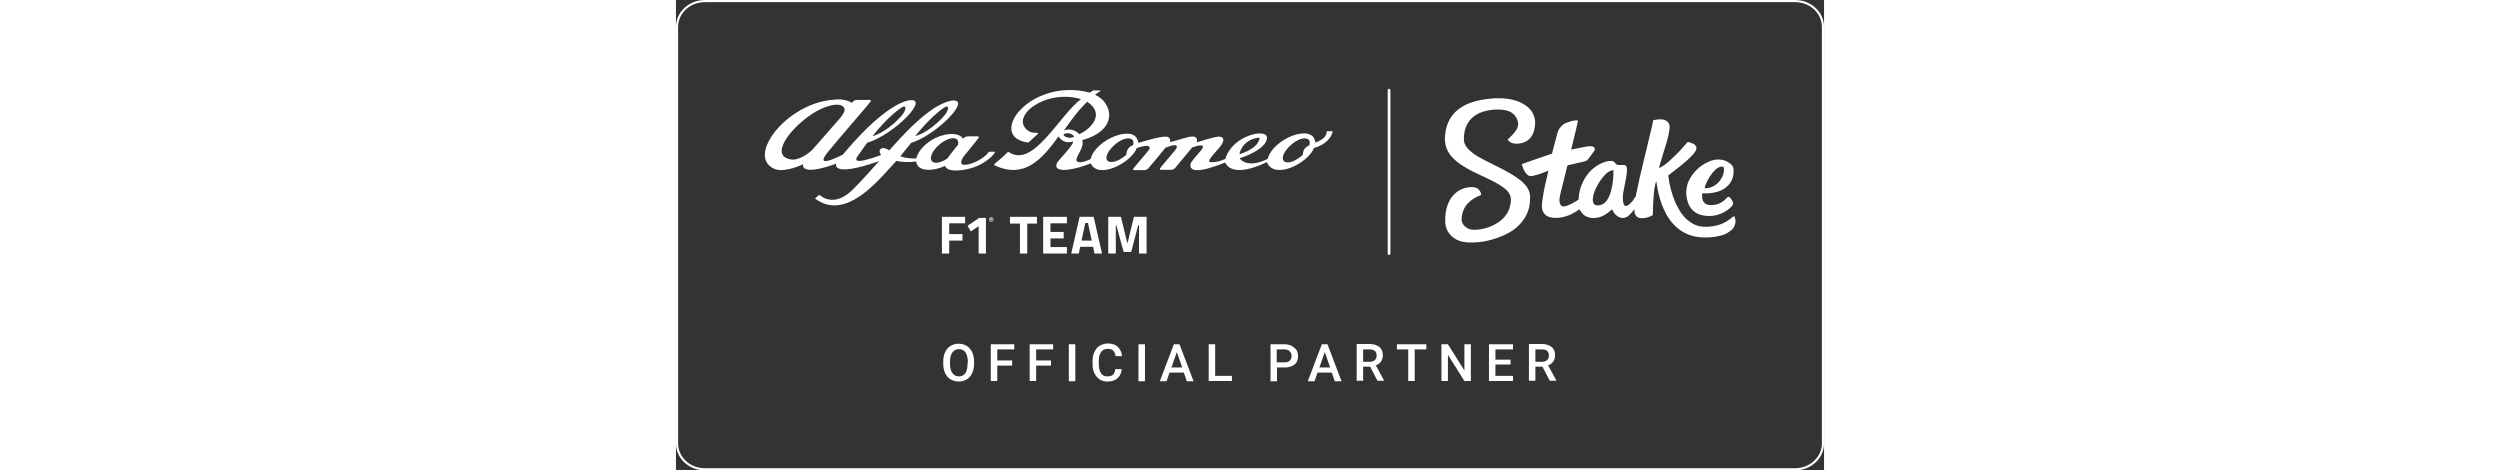 <?xml version="1.0" encoding="utf-8"?>
<!-- Generator: Adobe Illustrator 27.2.0, SVG Export Plug-In . SVG Version: 6.00 Build 0)  -->
<svg version="1.1"  height="80px" id="Partner_Label" xmlns="http://www.w3.org/2000/svg" xmlns:xlink="http://www.w3.org/1999/xlink" x="0px"
	 y="0px" viewBox="0 0 425.2 174.2" style="enable-background:new 0 0 425.2 174.2;" xml:space="preserve">
<rect x="0" y="0" width="425.2" height="174.2" fill="#333333" stroke="none"/>
<style type="text/css">
	.st0{fill:#FFFFFF;}
</style>
<path class="st0" d="M414.5,0H10.7C4.8,0,0,4.5,0,10v154.2c0,5.5,4.8,10,10.7,10h403.8c5.9,0,10.7-4.5,10.7-10V10
	C425.2,4.5,420.4,0,414.5,0z M424.4,164.2c0,5.1-4.5,9.2-9.9,9.2H10.7c-5.5,0-9.9-4.1-9.9-9.2V10c0-5.1,4.4-9.2,9.9-9.2h403.8
	c5.5,0,9.9,4.1,9.9,9.2V164.2L424.4,164.2z"/>
<path class="st0" d="M107.7,128.1c-0.9-0.5-1.8-0.8-3-0.8s-2.1,0.3-3,0.8c-0.9,0.5-1.5,1.3-2,2.3c-0.5,1-0.7,2.2-0.7,3.5v0.8
	c0,1.3,0.2,2.5,0.7,3.5c0.5,1,1.1,1.8,2,2.3c0.9,0.5,1.8,0.8,3,0.8s2.1-0.3,3-0.8s1.5-1.3,2-2.3c0.5-1,0.7-2.2,0.7-3.5v-0.8
	c0-1.3-0.2-2.5-0.7-3.5S108.5,128.6,107.7,128.1L107.7,128.1z M108,134.7c0,1.5-0.3,2.7-0.8,3.5c-0.6,0.8-1.4,1.2-2.4,1.2
	s-1.8-0.4-2.4-1.2c-0.6-0.8-0.9-2-0.9-3.5v-0.8c0-1.5,0.3-2.6,0.9-3.4c0.6-0.8,1.4-1.2,2.4-1.2s1.9,0.4,2.4,1.2
	c0.6,0.8,0.9,2,0.9,3.5L108,134.7L108,134.7z"/>
<polygon class="st0" points="116.6,141.1 119,141.1 119,135.4 124.5,135.4 124.5,133.5 119,133.5 119,129.4 125.3,129.4 
	125.3,127.5 116.6,127.5 "/>
<polygon class="st0" points="131,141.1 133.4,141.1 133.4,135.4 138.9,135.4 138.9,133.5 133.4,133.5 133.4,129.4 139.7,129.4 
	139.7,127.5 131,127.5 "/>
<rect x="145.5" y="127.5" class="st0" width="2.4" height="13.7"/>
<path class="st0" d="M157.5,130.3c0.6-0.8,1.4-1.1,2.4-1.1c0.9,0,1.6,0.2,2,0.6s0.8,1.1,0.9,2.1h2.4c-0.1-1.5-0.7-2.6-1.6-3.5
	c-0.9-0.8-2.1-1.2-3.6-1.2c-1.1,0-2.1,0.3-3,0.8c-0.9,0.5-1.5,1.3-2,2.3c-0.5,1-0.7,2.1-0.7,3.4v1.3c0,1.2,0.2,2.4,0.7,3.3
	s1.1,1.7,1.9,2.2s1.8,0.8,2.9,0.8c1.6,0,2.8-0.4,3.7-1.2c0.9-0.8,1.5-1.9,1.6-3.4h-2.4c-0.1,1-0.4,1.7-0.9,2.1s-1.2,0.6-2.1,0.6
	c-1,0-1.8-0.4-2.3-1.2c-0.5-0.8-0.8-1.9-0.8-3.4v-1.2C156.6,132.2,156.9,131.1,157.5,130.3L157.5,130.3z"/>
<rect x="171.3" y="127.5" class="st0" width="2.4" height="13.7"/>
<path class="st0" d="M184.4,127.5l-5.2,13.7h2.5l1.1-3.2h5.3l1.1,3.2h2.5l-5.2-13.7H184.4L184.4,127.5z M183.5,136.1l2-5.7l2,5.7
	H183.5L183.5,136.1z"/>
<polygon class="st0" points="199.7,127.5 197.3,127.5 197.3,141.1 205.9,141.1 205.9,139.2 199.7,139.2 "/>
<path class="st0" d="M225.4,127.5h-5.2v13.7h2.4v-5.1h2.8c1.6,0,2.8-0.4,3.7-1.1s1.3-1.8,1.3-3.1s-0.4-2.4-1.4-3.1
	C228.1,127.9,226.9,127.5,225.4,127.5L225.4,127.5z M227.3,133.6c-0.4,0.4-1.1,0.6-1.9,0.6h-2.9v-4.8h2.9c0.8,0,1.4,0.2,1.9,0.7
	c0.4,0.4,0.7,1,0.7,1.8S227.7,133.2,227.3,133.6z"/>
<path class="st0" d="M239.2,127.5l-5.2,13.7h2.5l1.1-3.2h5.3l1.1,3.2h2.5l-5.2-13.7H239.2L239.2,127.5z M238.3,136.1l2-5.7l2,5.7
	H238.3L238.3,136.1z"/>
<path class="st0" d="M261.1,133.9c0.4-0.6,0.7-1.4,0.7-2.3c0-1.3-0.4-2.4-1.3-3.1c-0.9-0.7-2.1-1.1-3.6-1.1h-4.8v13.6h2.4v-5.2h2.6
	l2.7,5.2h2.5V141l-3.1-5.7C260.1,135,260.7,134.5,261.1,133.9L261.1,133.9z M256.9,134h-2.4v-4.6h2.5c0.8,0,1.4,0.2,1.9,0.6
	c0.4,0.4,0.6,1,0.6,1.7s-0.2,1.2-0.7,1.7C258.3,133.8,257.7,134,256.9,134L256.9,134z"/>
<polygon class="st0" points="267,129.4 271.2,129.4 271.2,141.1 273.6,141.1 273.6,129.4 277.9,129.4 277.9,127.5 267,127.5 "/>
<polygon class="st0" points="292,137.2 285.9,127.5 283.5,127.5 283.5,141.1 285.9,141.1 285.9,131.4 292,141.1 294.4,141.1 
	294.4,127.5 292,127.5 "/>
<polygon class="st0" points="303.5,135 309.1,135 309.1,133.2 303.5,133.2 303.5,129.4 310,129.4 310,127.5 301.1,127.5 
	301.1,141.1 310,141.1 310,139.2 303.5,139.2 "/>
<path class="st0" d="M324.9,133.9c0.4-0.6,0.7-1.4,0.7-2.3c0-1.3-0.4-2.4-1.3-3.1c-0.9-0.7-2.1-1.1-3.6-1.1h-4.8v13.6h2.4v-5.2h2.6
	l2.7,5.2h2.5V141l-3.1-5.7C323.9,135,324.5,134.5,324.9,133.9z M320.7,134h-2.4v-4.6h2.5c0.8,0,1.5,0.2,1.9,0.6
	c0.4,0.4,0.6,1,0.6,1.7s-0.2,1.2-0.7,1.7C322.1,133.8,321.5,134,320.7,134L320.7,134z"/>
<path class="st0" d="M391.8,80.1c-0.2,0.1-0.3,0.2-0.5,0.3c-1.4,1.2-3,2.2-4.8,2.8c-1.6,0.5-3.3,0.8-5,0.8c-1,0-1.9-0.1-2.8-0.3
	c-2.1-0.6-3.8-1.8-5.3-3.4c-1.4-1.6-2.4-3.4-3.3-5.4c-1.3-3.1-2.2-6.4-2.6-9.8c0-0.1,0-0.2,0.1-0.2c1.3-1,2.7-2.1,4-3.1
	c1.6-1.3,3.2-2.6,4.6-4.1c0.5-0.5,0.9-1,1.3-1.6c0.3-0.4,0.5-0.9,0.4-1.5c-0.1-0.6-0.5-1-1-1.3c-0.6-0.3-1.2-0.5-1.9-0.7
	c-0.2,0-0.4,0-0.5,0.2c-1.7,2-3.5,4-5.5,5.8c-1.2,1.2-2.5,2.3-4,3.2c-0.3,0.2-0.6,0.3-0.9,0.5c0.1-0.4,0.1-0.7,0.2-1
	c0.5-1.6,0.9-3.2,1.4-4.7c0.7-2.2,1.4-4.4,1.9-6.7c0.2-1,0.4-2,0.4-3c0-0.9-0.4-1.7-1.3-2.2c-0.6-0.4-1.3-0.5-2.1-0.5
	c-0.9,0-1.7,0.1-2.5,0.3c-0.1,0-0.2,0.1-0.2,0.2c-0.2,0.8-0.3,1.6-0.5,2.4c-0.9,3.9-1.9,7.8-2.8,11.7c-1.1,4.4-2.1,8.8-3,13.2
	c-0.1,0.3,0,0.6-0.2,0.8c-0.6,1-1.3,2-2.2,2.8c-0.4,0.3-0.8,0.6-1.4,0.7c-0.3,0-0.5-0.1-0.6-0.3c-0.1-0.2-0.2-0.5-0.3-0.7
	c-0.3-1.4-0.3-2.9,0-4.3c0.3-1.6,0.6-3.1,0.9-4.7c0.2-1.1,0.4-2.1,0.4-3.2c0-0.4,0-0.8-0.1-1.2c-0.1-0.5-0.5-0.8-1-0.8
	c-0.4,0-0.8,0-1.3,0c-0.3,0-0.6,0-0.9,0c-0.5-0.1-0.9-0.4-1.1-0.8c-0.4-0.5-0.9-0.7-1.5-0.7c-1.3,0-2.6,0.4-3.8,1
	c-2.9,1.4-5.1,3.7-6.5,6.6c-1.1,2.1-1.6,4.2-1.7,6.5c0,0.1,0,0.2-0.1,0.3c-0.8,0.5-1.6,1-2.4,1.4c-0.8,0.4-1.6,0.8-2.5,1
	c-0.9,0.2-1.6-0.1-1.9-1c-0.2-0.5-0.2-1.1-0.2-1.7c0.1-0.8,0.3-1.7,0.5-2.5c0.8-3.2,1.6-6.4,2.4-9.7c0-0.2,0.1-0.3,0.3-0.3
	c2-0.5,4-0.9,6-1.4c0.5-0.1,1-0.3,1.3-0.7c0.8-1,1.6-2.1,2.3-3.1c0.6-0.8,0.3-1.5-0.7-1.8c0,0-0.1,0-0.2,0c-0.7-0.1-1.4,0-2,0.1
	c-1.7,0.3-3.4,0.7-5.1,1c-0.1,0-0.2,0-0.4,0.1c0-0.1,0-0.1,0-0.2c0.5-2.1,1-4.2,1.5-6.2c0.3-1.3,0.6-2.6,0.9-3.9
	c0.1-0.4,0-0.5-0.4-0.5c-0.2,0-0.3,0-0.5,0c-1,0.1-2.1,0.4-3.1,0.8c-0.6,0.2-1.2,0.5-1.6,0.9c-0.9,0.8-1.6,1.7-1.9,2.8
	c-0.7,2.5-1.3,5.1-2,7.6c0,0.2-0.1,0.2-0.3,0.3c-1.9,0.6-3.7,1.3-5.6,1.9c-1.7,0.6-3.4,1.2-5.1,1.8c-0.2,0.1-0.3,0.1-0.2,0.4
	c0.1,0.3,0.2,0.6,0.3,0.8c0.3,0.9,0.7,1.7,1.4,2.5c0.5,0.5,1,0.9,1.7,0.8c0.4,0,0.8-0.1,1.2-0.2c1.7-0.4,3.4-1,5-1.7
	c0.1,0,0.1,0,0.2-0.1c0,0.1,0,0.1,0,0.1c-0.8,3.3-1.6,6.7-2.1,10.1c-0.2,1-0.3,2-0.3,3.1c0,0.9,0.2,1.7,0.8,2.5
	c0.7,1,1.7,1.4,2.9,1.6c1.5,0.2,3,0.1,4.5-0.3c2.1-0.5,3.9-1.5,5.6-2.7c0.1-0.1,0.1-0.1,0.2-0.1c0.3,0.8,0.8,1.4,1.4,2
	c1.4,1.1,3,1.4,4.7,1.2c1.6-0.2,3-0.9,4.2-1.8c0.6-0.4,1.1-0.9,1.7-1.4c0,0,0,0.1,0.1,0.2c0.3,0.7,0.7,1.4,1.3,1.9
	c1.1,1.1,3.1,1.8,4.8,0.2c0.7-0.6,1.3-1.3,1.9-2.1c0-0.1,0.1-0.1,0.2-0.2c0,0.3,0,0.5,0,0.7c0.1,1.6,0.9,2.5,2.4,2.6
	c1.4,0.1,2.8-0.3,4-0.9c0.3-0.1,0.4-0.3,0.4-0.7c0-1.7,0.1-3.5,0.2-5.2c0.1-1.8,0.2-3.6,0.6-5.3c0.1-0.5,0.2-1,0.4-1.5
	c0,0,0.1,0,0.1,0.1c0.1,0.4,0.1,0.9,0.2,1.3c0.4,2.3,0.9,4.6,1.7,6.8c1,2.7,2.3,5.3,4.2,7.4c2.5,2.8,5.6,4.5,9.4,5
	c2.6,0.3,5.2,0.2,7.8-0.4c1.5-0.3,2.8-0.9,4-1.8c0.9-0.6,1.5-1.4,1.8-2.4c0.1-0.3,0.1-0.6,0.2-0.8v-0.8c0-0.3-0.1-0.5-0.2-0.8
	C392.1,80.1,392,80,391.8,80.1L391.8,80.1z M346.3,70.7c-0.3,1.2-0.8,2.4-1.5,3.5c-0.7,0.9-1.5,1.6-2.7,1.8c-0.5,0.1-0.9,0.1-1.4,0
	c-0.7-0.2-1-0.8-1.1-1.4c-0.1-0.8,0-1.7,0.2-2.5c0.9-2.9,2.4-5.4,4.5-7.6c0.6-0.6,1.2-1,2-1.3c0.3-0.1,0.6-0.1,0.9-0.2
	c0,0.1,0,0.1,0,0.2C347.2,65.6,347,68.2,346.3,70.7L346.3,70.7z"/>
<path class="st0" d="M315.1,69.2c-0.8-1.1-1.8-2.1-3-2.9c-1.8-1.4-3.9-2.5-5.9-3.6c-2.2-1.1-4.5-2.3-6.8-3.4c-1.5-0.8-3-1.6-4.4-2.7
	c-0.9-0.7-1.7-1.4-2.3-2.3c-0.6-0.8-0.9-1.8-0.9-2.8c0-0.8,0.1-1.6,0.2-2.4c0.6-3.3,2.4-5.8,5.5-7.2c1.5-0.7,3-1,4.6-1.2
	c1.5-0.2,2.9-0.2,4.4,0c1.2,0.2,2.4,0.5,3.4,1.3c1.1,0.9,1.8,2.1,2,3.5c0.1,0.9-0.2,1.7-0.6,2.5c-0.8,1.3-1.9,2.4-3,3.4
	c-0.3,0.2-0.3,0.2-0.1,0.5c0.3,0.5,0.8,0.8,1.3,1c1,0.4,2.1,0.4,3.2,0.2c2.3-0.4,3.9-1.7,4.8-3.8c0.5-1.3,0.7-2.7,0.7-4.1
	c0-0.8-0.2-1.6-0.5-2.4c-0.6-1.7-1.8-3-3.4-4c-2.1-1.4-4.5-2-7-2.3c-0.5,0-0.9-0.1-1.4-0.1h-2.3c-0.5,0-1,0-1.4,0.1
	c-2.9,0.2-5.8,0.7-8.6,1.8c-2.2,0.9-4.2,2.2-5.8,4.1c-1.4,1.7-2.3,3.7-2.7,5.9c-0.1,0.7-0.2,1.5-0.3,2.2c0,0.1,0,0.1,0,0.2v1.5
	c0.1,0.4,0.1,0.9,0.2,1.3c0.3,1.6,1.1,3.1,2.1,4.3c1.3,1.5,2.9,2.8,4.6,3.8c2.1,1.3,4.3,2.4,6.5,3.4c2.1,1,4.2,1.9,6.2,3.1
	c1.2,0.7,2.4,1.5,3.4,2.5c0.7,0.8,1.3,1.7,1.4,2.8c0.1,0.8,0,1.7-0.2,2.5c-0.5,2.8-2.2,4.9-4.5,6.5c-2,1.3-4.1,2.1-6.4,2.5
	c-0.8,0.1-1.5,0.2-2.3,0.2c-0.9,0-1.9-0.1-2.7-0.6c-1.5-0.9-2.3-2.1-2.1-3.9c0.2-2,0.9-3.8,2.2-5.2c1.3-1.4,2.9-2.4,4.8-3.1
	c0.2-0.1,0.2-0.2,0.2-0.3c-0.2-1.5-1.4-2.6-2.9-2.7c-2.5-0.1-4.7,0.6-6.6,2.2c-1.3,1.1-2.2,2.6-2.8,4.1c-0.8,2.1-1.1,4.3-1,6.6
	c0.1,2.1,0.9,3.9,2.4,5.3c1.1,1,2.5,1.7,3.9,2c0.6,0.1,1.2,0.2,1.9,0.3c0,0,0.1,0,0.2,0h1.8c0.1,0,0.1,0,0.2,0
	c2.4-0.1,4.7-0.4,7-1.1c2.8-0.8,5.5-1.9,7.9-3.6c1.7-1.2,3.1-2.7,4.2-4.5c1.3-2.1,1.9-4.4,1.9-6.9C316.5,72,316,70.5,315.1,69.2
	L315.1,69.2z"/>
<path class="st0" d="M374.8,75c0.7,2.1,2.1,3.6,4.2,4.4c1.7,0.6,3.4,0.7,5.2,0.5c1.9-0.3,3.7-1,5.2-2.1c0.6-0.4,1.2-0.9,1.7-1.5
	c0.4-0.4,0.5-0.9,0.3-1.5c-0.2-0.7-0.7-1.3-1.3-1.8c-0.1,0-0.1-0.1-0.2-0.1c-0.1-0.1-0.2-0.1-0.4,0.1c-0.4,0.4-0.8,0.8-1.3,1.2
	c-1.6,1.4-3.5,1.9-5.7,1.7c-1-0.1-1.8-0.7-2.2-1.7c-0.3-0.8-0.3-1.7-0.2-2.6c0.2,0,0.4,0,0.6,0c2.1,0.1,4.2-0.2,6.2-1
	c2.9-1.3,5-3.9,4.8-7.6c0-1-0.4-1.7-1.1-2.3c-0.5-0.4-1-0.7-1.6-1c-2.1-0.9-4.2-0.8-6.3,0.1c-3.6,1.5-6.2,4.1-7.8,7.6
	C374,69.9,373.9,72.4,374.8,75L374.8,75z M381.3,68.5c0.8-2.1,2-4,3.6-5.6c0.6-0.6,1.3-1,2.2-1.2c0.1,0,0.1,0,0.2,0
	c0.5-0.1,0.7,0.1,0.8,0.6c0.1,1.1-0.1,2.2-0.6,3.2c-0.8,1.6-1.9,2.8-3.5,3.6c-0.9,0.4-1.8,0.6-2.8,0.6c0,0-0.1,0-0.2,0
	C381,69.4,381.1,69,381.3,68.5L381.3,68.5z"/>
<path class="st0" d="M264.1,32.9c-0.3,0-0.5,0.2-0.5,0.5v60.5c0,0.3,0.2,0.5,0.5,0.5s0.5-0.2,0.5-0.5V33.4
	C264.6,33.1,264.3,32.9,264.1,32.9z"/>
<path class="st0" d="M117.6,81.3c0-0.4-0.3-0.8-0.8-0.8s-0.8,0.3-0.8,0.8s0.4,0.8,0.8,0.8S117.6,81.7,117.6,81.3z M116.2,81.3
	c0-0.3,0.3-0.6,0.6-0.6s0.6,0.3,0.6,0.6s-0.2,0.6-0.6,0.6S116.2,81.6,116.2,81.3L116.2,81.3z"/>
<polygon class="st0" points="136,93.9 144.8,93.9 144.8,91.5 138.7,91.5 138.7,88.3 143.6,88.3 143.6,85.9 138.7,85.9 138.7,82.7 
	144.8,82.7 144.8,80.3 136,80.3 "/>
<polygon class="st0" points="108,83.6 109.2,85.7 112.1,83.8 112.1,93.9 114.8,93.9 114.8,80.7 112.3,80.7 "/>
<path class="st0" d="M116.9,81.5c0,0.1,0,0.2,0.1,0.2h0.2c0,0,0-0.1-0.1-0.2c0-0.1-0.1-0.2-0.1-0.2l0,0c0.1,0,0.2-0.1,0.2-0.2
	c0-0.1,0-0.1-0.1-0.2c-0.1,0-0.1-0.1-0.3-0.1c-0.1,0-0.2,0-0.3,0v0.8h0.2v-0.3h0.1C116.8,81.4,116.9,81.4,116.9,81.5L116.9,81.5z
	 M116.7,81.2V81c0,0,0.1,0,0.1,0c0.1,0,0.2,0,0.2,0.1S116.9,81.2,116.7,81.2L116.7,81.2L116.7,81.2z"/>
<polygon class="st0" points="133.7,80.3 123.7,80.3 123.7,82.8 127.4,82.8 127.4,93.9 130.1,93.9 130.1,82.8 133.7,82.8 "/>
<path class="st0" d="M155,93.9h2.8l-3.1-13.6h-5.2l-3.1,13.6h2.8l0.5-2.5h4.8L155,93.9L155,93.9z M150.2,89.1l1.4-6.5h1l1.4,6.5
	H150.2L150.2,89.1z"/>
<polygon class="st0" points="101.2,89.1 106.1,89.1 106.1,86.7 101.2,86.7 101.2,82.7 107.1,82.7 107.1,80.3 98.5,80.3 98.5,93.9 
	101.2,93.9 "/>
<polygon class="st0" points="167.2,90.2 164.8,80.3 160.1,80.3 160.1,93.9 162.9,93.9 162.9,83.4 163.1,83.4 165.8,93.3 168.6,93.3 
	171.2,83.4 171.5,83.4 171.5,93.9 174.3,93.9 174.3,80.3 169.6,80.3 "/>
<path class="st0" d="M108.5,62.5c4.1-0.9,8.5-3.9,9.7-6.2c0-0.1-0.1-0.1-0.2-0.1H116c0,0-0.1,0-0.2,0.1c-1,1.6-4,3.6-6.9,4.4
	c-5.6,1.6-2.3-2.8-2.3-2.8c4.9-6,5.2-6.4,5.6-7c0.1-0.1-0.1-0.4-0.4-0.4h-3.6c-0.9,0-1.5,0.4-1.9,0.9c0-0.1-0.1-0.1-0.1-0.2
	c-1.6-2.4-7.3-2-11.7,0.8c-3,1.9-5,4.5-5.5,6.7c-2.3,0-4.2-0.2-5.9-0.8l4-5c8.5-2.4,22.5-15.9,15.5-15.7C96.9,37.9,89.2,44,79,55.7
	c-0.4-0.2-2.1-1.5-3.2-0.5c-0.6,0.5-0.4,1.5,0.2,2.2c-10.3,3.8-9.7,1.8-8.7,0.4c0.8-1.1,3.5-4.9,3.5-4.9
	c10.5-3.2,24.2-17.7,14.9-15.6c-4,0.9-12.3,6-23.9,20c-5.4,2.6-9.5,4-5.6-0.9c3.9-4.9,16-18.6,16-19c0-0.2-0.1-0.4-0.4-0.4h-4.9
	c-0.8,0-1.3,0.6-1.7,1.1c-2.9-1.8-6.5-1.2-6.5-1.2c-14.5,0.9-26.9,14.2-25.7,21.5c0.3,1.9,2.1,4.6,6.1,4.6c1,0,4.4-0.4,8-2.2
	c0,0-1.6,4.8,12.3-0.2c-0.1,0.1-2.1,5.3,15.8-0.9c-0.2,0.3-6.3,7.1-9.4,10.2c-7.2,7.4-12.2,2.6-12.6,2.3c0,0-0.1-0.1-0.2,0l-1.4,1.2
	c-0.1,0.1-0.1,0.2,0,0.2c11.6,8.6,23.9-7.5,30-14c2,0.4,4.4,0.6,7.4,0.2c0,0.5,0.2,1,0.5,1.5c1.4,2.1,6.1,2.1,10.2,0.1
	C99.6,61.5,100.2,64.4,108.5,62.5L108.5,62.5z M99.6,39.7c1.7-1,1.7,1.2-0.8,3.8c-5.7,6-10.2,6.9-10.2,6.9S94.7,42.7,99.6,39.7z
	 M83.8,39.7c1.7-1,1.7,1.2-0.8,3.8c-5.7,6-10.2,6.9-10.2,6.9S78.8,42.7,83.8,39.7z M43,59.1c-8.7-1-1-11.3,7.1-16.7
	c5.8-3.9,12-4.9,12.4-1.8c-0.1,0.9-0.7,2.1-2.2,3.7c-1.5,1.7-6.1,7-9.9,11.3C47.6,58.2,44.5,59.3,43,59.1L43,59.1z M94.8,59.7
	c-1.1-1.2,0.2-4,2.8-6.2c2.6-2.2,5.6-3,6.6-1.7c0.4,0.4,0.4,1.1,0.3,1.8c-1.2,1.5-2.8,3.4-4,5.1C98.2,60.3,95.8,60.8,94.8,59.7
	L94.8,59.7z"/>
<path class="st0" d="M236.3,54.8C236.3,54.8,236.3,54.8,236.3,54.8c6.1-1.7,6.9-5.9,6.9-6c0-0.1-0.1-0.1-0.2-0.2h-1.9
	c-0.1,0-0.1,0.1-0.1,0.1c0.1,1.7-1.6,3.2-4.2,4.1c0,0,0,0,0,0c-0.7-7.5-15.9-1.3-17.6,6c0,0,0,0,0,0c-6.9,3.5-10,0.7-10.4-0.2
	c0,0,9.7-2.9,10.1-7.5c0.1-3.9-13-0.9-15.4,7.7c-2.7,1.4-5.9,1.5-6,1c-0.2-1.4,4.2-5,5-7c1-2.4-1.6-2.2-1.6-2.2
	c-2.1,0.2-8,2.1-8,2.1c0.8-4.3-5.6-0.9-9.9-0.1c0.3-3-2.3-2.4-11.8,0.3c-0.7-7.5-16-1.3-17.6,6c-3.8,1.8-5.4,1.3-5.3,0.2
	c0.2-1.7,3.2-5,2.1-7.2c13.7-3.7,11.4-13.9,4.8-16.8c0,0,0,0,0,0c0.7-0.5,1.5-1.1,2-1.4c0.1,0,0.1-0.2-0.1-0.2h-2.5
	c-0.1,0-0.2,0-0.2,0.1c-0.4,0.2-0.7,0.5-1.1,0.7c-22.3-5.8-38.6,16.5-22.8,18.5l3.2-2.9c0.7-0.6,0.5-0.7-0.1-0.7
	c-1.5,0-2.6-0.3-3.2-0.8c-7-5.1,6.3-15.6,19.6-11.7c-8.1,6.1-17.6,25.6-26.6,19.7l0,0c-0.3-0.2-0.5-0.1-0.8,0.2
	c-1.7,1.8-4.5,4-4.5,4c-0.2,0.2-0.4,0.5,0,0.7c11,5,17.4-2.2,23.6-10.8c0.7,1.2,2.3,2.8,5.4,1.9c0,1.7-5.8,7.1-6.1,8.2
	c-1.4,4.2,8.2,1.8,12.6-0.1c2.8,6.1,15-0.2,17.1-5.7c5.8-1.9,4.9,0.2,4.3,0.9c-3.6,4.5-5.7,6.6-5.7,7c0,0.2,0.1,0.3,0.4,0.3h3.9
	c0.5,0,0.9-0.3,1.3-0.6c0.4-0.4,5.5-6.5,6.4-7.7c6.4-2.5,3.6,0.9,3.6,0.9c-3.6,4.4-5.7,6.6-5.7,7c0,0.2,0.1,0.3,0.4,0.3h3.9
	c0.5,0,1-0.3,1.3-0.6c0.4-0.4,5.6-6.8,6.4-7.7c6.1-2.1,3.4,0.9,3.2,1.2c-0.4,0.4-3.7,4.2-3.8,4.8c-0.6,3,2.8,3.6,12.8-0.4
	c2.9,6,14.2,0.5,15.5-0.2c0,0.1,0.1,0.2,0.1,0.4C222,66.6,234.2,60.3,236.3,54.8L236.3,54.8z M234.4,51.8c0.4,0.4,0.4,1.2,0.2,2
	c-2.9,1.2-2.1,3.3-2.6,3.7c-3.6,3.1-6.2,3-6.9,2.1C222.9,57,231.2,49.1,234.4,51.8z M152.3,37.7c6.6,4.3,1.8,9.8-2.9,12
	c-0.9-1-2.9-2.4-5.7-1.4C146.3,44.6,149.1,40.7,152.3,37.7z M143.5,49.9c1.2-1.3,4-0.1,3.9,0.8C145.1,51.7,143.4,50.1,143.5,49.9z
	 M169.3,53.6c0,0,0,0.1,0,0.1c-2.9,1.3-2.2,3.3-2.6,3.7c-3.6,3.1-6.1,2.9-6.9,2.1c-2.2-2.5,6-10.4,9.3-7.7
	C169.5,52.2,169.5,52.9,169.3,53.6z M215.6,51c0.5-0.1,0.6,0.2,0.5,0.5c-1,3.9-7.4,5.6-7.4,5.6S209.3,52,215.6,51L215.6,51z"/>
</svg>
